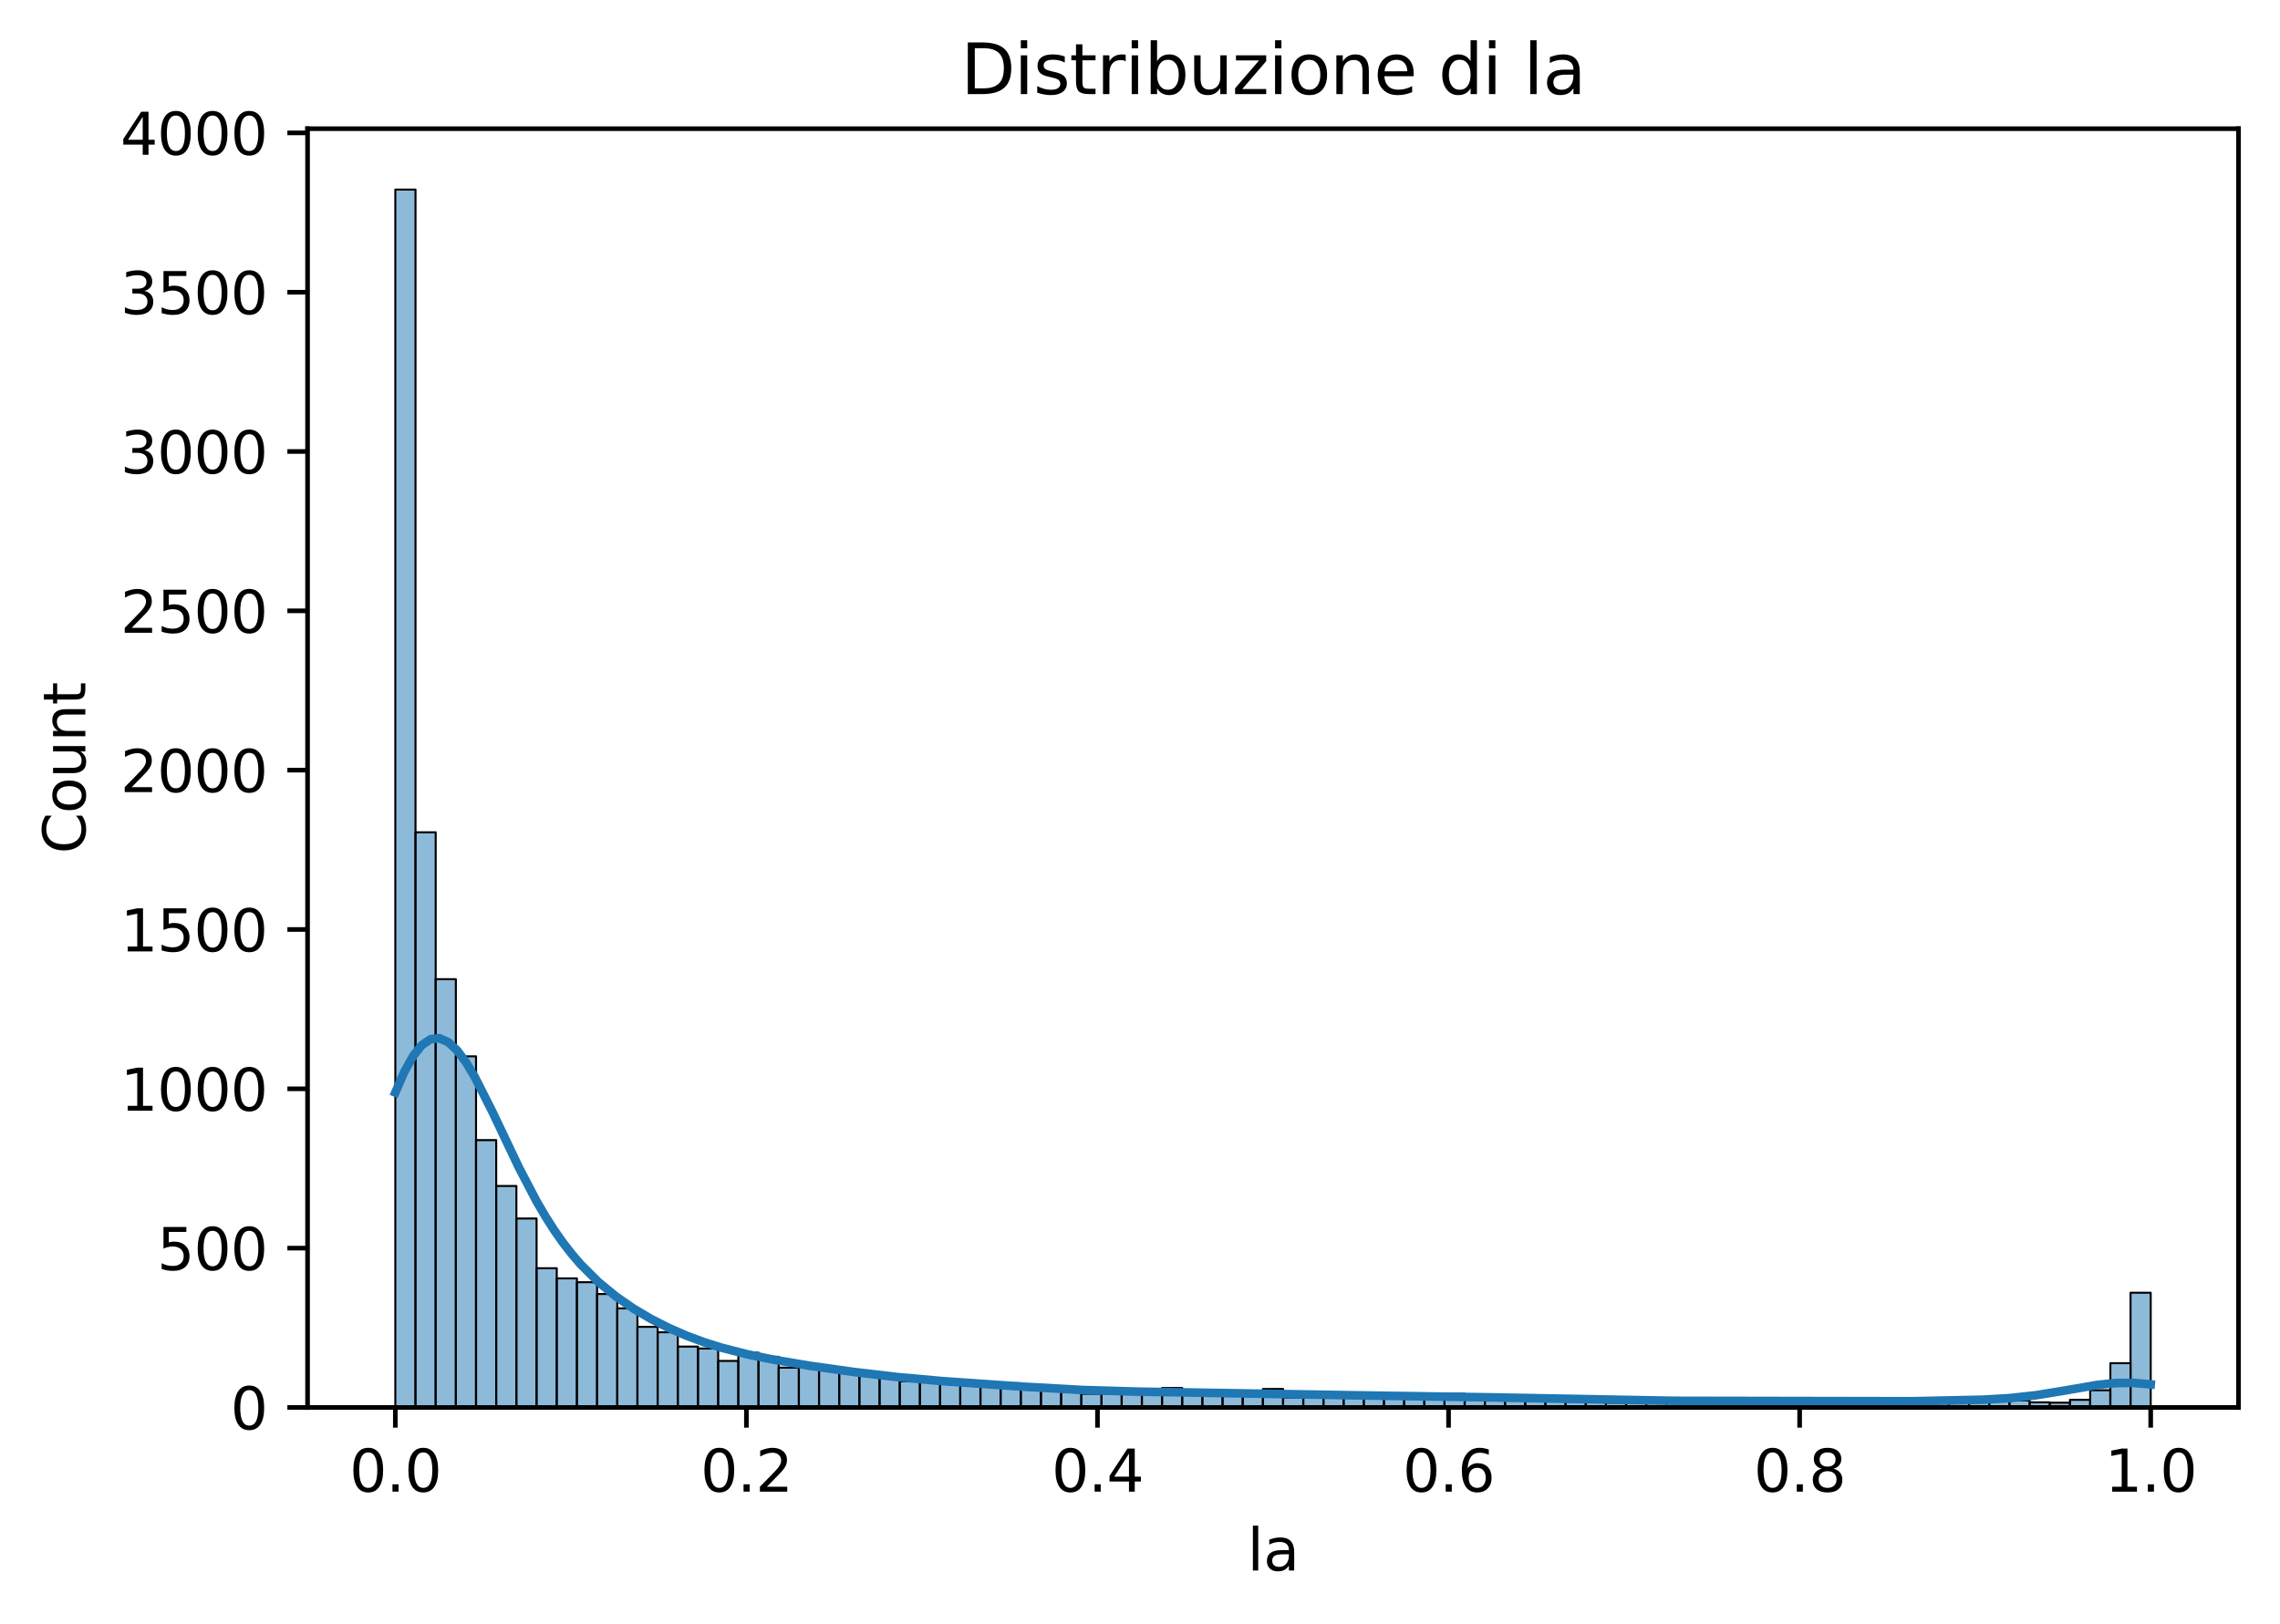 <?xml version="1.0" encoding="utf-8" standalone="no"?>
<!DOCTYPE svg PUBLIC "-//W3C//DTD SVG 1.1//EN"
  "http://www.w3.org/Graphics/SVG/1.1/DTD/svg11.dtd">
<svg xmlns:xlink="http://www.w3.org/1999/xlink" width="395.328pt" height="281.634pt" viewBox="0 0 395.328 281.634" xmlns="http://www.w3.org/2000/svg" version="1.1">
 <defs>
  <style type="text/css">*{stroke-linejoin: round; stroke-linecap: butt}</style>
 </defs>
 <g id="figure_1">
  <g id="patch_1">
   <path d="M 0 281.634 
L 395.328 281.634 
L 395.328 0 
L 0 0 
z
" style="fill: #ffffff"/>
  </g>
  <g id="axes_1">
   <g id="patch_2">
    <path d="M 53.328 244.078 
L 388.128 244.078 
L 388.128 22.318 
L 53.328 22.318 
z
" style="fill: #ffffff"/>
   </g>
   <g id="patch_3">
    <path d="M 68.546 244.078 
L 72.045 244.078 
L 72.045 32.878 
L 68.546 32.878 
z
" clip-path="url(#p21ec391a31)" style="fill: #1f77b4; fill-opacity: 0.5; stroke: #000000; stroke-width: 0.35; stroke-linejoin: miter"/>
   </g>
   <g id="patch_4">
    <path d="M 72.045 244.078 
L 75.543 244.078 
L 75.543 144.336 
L 72.045 144.336 
z
" clip-path="url(#p21ec391a31)" style="fill: #1f77b4; fill-opacity: 0.5; stroke: #000000; stroke-width: 0.35; stroke-linejoin: miter"/>
   </g>
   <g id="patch_5">
    <path d="M 75.543 244.078 
L 79.042 244.078 
L 79.042 169.81 
L 75.543 169.81 
z
" clip-path="url(#p21ec391a31)" style="fill: #1f77b4; fill-opacity: 0.5; stroke: #000000; stroke-width: 0.35; stroke-linejoin: miter"/>
   </g>
   <g id="patch_6">
    <path d="M 79.042 244.078 
L 82.54 244.078 
L 82.54 183.183 
L 79.042 183.183 
z
" clip-path="url(#p21ec391a31)" style="fill: #1f77b4; fill-opacity: 0.5; stroke: #000000; stroke-width: 0.35; stroke-linejoin: miter"/>
   </g>
   <g id="patch_7">
    <path d="M 82.54 244.078 
L 86.038 244.078 
L 86.038 197.716 
L 82.54 197.716 
z
" clip-path="url(#p21ec391a31)" style="fill: #1f77b4; fill-opacity: 0.5; stroke: #000000; stroke-width: 0.35; stroke-linejoin: miter"/>
   </g>
   <g id="patch_8">
    <path d="M 86.038 244.078 
L 89.537 244.078 
L 89.537 205.673 
L 86.038 205.673 
z
" clip-path="url(#p21ec391a31)" style="fill: #1f77b4; fill-opacity: 0.5; stroke: #000000; stroke-width: 0.35; stroke-linejoin: miter"/>
   </g>
   <g id="patch_9">
    <path d="M 89.537 244.078 
L 93.035 244.078 
L 93.035 211.31 
L 89.537 211.31 
z
" clip-path="url(#p21ec391a31)" style="fill: #1f77b4; fill-opacity: 0.5; stroke: #000000; stroke-width: 0.35; stroke-linejoin: miter"/>
   </g>
   <g id="patch_10">
    <path d="M 93.035 244.078 
L 96.534 244.078 
L 96.534 219.93 
L 93.035 219.93 
z
" clip-path="url(#p21ec391a31)" style="fill: #1f77b4; fill-opacity: 0.5; stroke: #000000; stroke-width: 0.35; stroke-linejoin: miter"/>
   </g>
   <g id="patch_11">
    <path d="M 96.534 244.078 
L 100.032 244.078 
L 100.032 221.698 
L 96.534 221.698 
z
" clip-path="url(#p21ec391a31)" style="fill: #1f77b4; fill-opacity: 0.5; stroke: #000000; stroke-width: 0.35; stroke-linejoin: miter"/>
   </g>
   <g id="patch_12">
    <path d="M 100.032 244.078 
L 103.531 244.078 
L 103.531 222.361 
L 100.032 222.361 
z
" clip-path="url(#p21ec391a31)" style="fill: #1f77b4; fill-opacity: 0.5; stroke: #000000; stroke-width: 0.35; stroke-linejoin: miter"/>
   </g>
   <g id="patch_13">
    <path d="M 103.531 244.078 
L 107.029 244.078 
L 107.029 224.406 
L 103.531 224.406 
z
" clip-path="url(#p21ec391a31)" style="fill: #1f77b4; fill-opacity: 0.5; stroke: #000000; stroke-width: 0.35; stroke-linejoin: miter"/>
   </g>
   <g id="patch_14">
    <path d="M 107.029 244.078 
L 110.527 244.078 
L 110.527 226.893 
L 107.029 226.893 
z
" clip-path="url(#p21ec391a31)" style="fill: #1f77b4; fill-opacity: 0.5; stroke: #000000; stroke-width: 0.35; stroke-linejoin: miter"/>
   </g>
   <g id="patch_15">
    <path d="M 110.527 244.078 
L 114.026 244.078 
L 114.026 230.098 
L 110.527 230.098 
z
" clip-path="url(#p21ec391a31)" style="fill: #1f77b4; fill-opacity: 0.5; stroke: #000000; stroke-width: 0.35; stroke-linejoin: miter"/>
   </g>
   <g id="patch_16">
    <path d="M 114.026 244.078 
L 117.524 244.078 
L 117.524 231.037 
L 114.026 231.037 
z
" clip-path="url(#p21ec391a31)" style="fill: #1f77b4; fill-opacity: 0.5; stroke: #000000; stroke-width: 0.35; stroke-linejoin: miter"/>
   </g>
   <g id="patch_17">
    <path d="M 117.524 244.078 
L 121.023 244.078 
L 121.023 233.524 
L 117.524 233.524 
z
" clip-path="url(#p21ec391a31)" style="fill: #1f77b4; fill-opacity: 0.5; stroke: #000000; stroke-width: 0.35; stroke-linejoin: miter"/>
   </g>
   <g id="patch_18">
    <path d="M 121.023 244.078 
L 124.521 244.078 
L 124.521 233.855 
L 121.023 233.855 
z
" clip-path="url(#p21ec391a31)" style="fill: #1f77b4; fill-opacity: 0.5; stroke: #000000; stroke-width: 0.35; stroke-linejoin: miter"/>
   </g>
   <g id="patch_19">
    <path d="M 124.521 244.078 
L 128.02 244.078 
L 128.02 236.01 
L 124.521 236.01 
z
" clip-path="url(#p21ec391a31)" style="fill: #1f77b4; fill-opacity: 0.5; stroke: #000000; stroke-width: 0.35; stroke-linejoin: miter"/>
   </g>
   <g id="patch_20">
    <path d="M 128.02 244.078 
L 131.518 244.078 
L 131.518 234.574 
L 128.02 234.574 
z
" clip-path="url(#p21ec391a31)" style="fill: #1f77b4; fill-opacity: 0.5; stroke: #000000; stroke-width: 0.35; stroke-linejoin: miter"/>
   </g>
   <g id="patch_21">
    <path d="M 131.518 244.078 
L 135.017 244.078 
L 135.017 235.292 
L 131.518 235.292 
z
" clip-path="url(#p21ec391a31)" style="fill: #1f77b4; fill-opacity: 0.5; stroke: #000000; stroke-width: 0.35; stroke-linejoin: miter"/>
   </g>
   <g id="patch_22">
    <path d="M 135.017 244.078 
L 138.515 244.078 
L 138.515 237.171 
L 135.017 237.171 
z
" clip-path="url(#p21ec391a31)" style="fill: #1f77b4; fill-opacity: 0.5; stroke: #000000; stroke-width: 0.35; stroke-linejoin: miter"/>
   </g>
   <g id="patch_23">
    <path d="M 138.515 244.078 
L 142.013 244.078 
L 142.013 236.673 
L 138.515 236.673 
z
" clip-path="url(#p21ec391a31)" style="fill: #1f77b4; fill-opacity: 0.5; stroke: #000000; stroke-width: 0.35; stroke-linejoin: miter"/>
   </g>
   <g id="patch_24">
    <path d="M 142.013 244.078 
L 145.512 244.078 
L 145.512 237.502 
L 142.013 237.502 
z
" clip-path="url(#p21ec391a31)" style="fill: #1f77b4; fill-opacity: 0.5; stroke: #000000; stroke-width: 0.35; stroke-linejoin: miter"/>
   </g>
   <g id="patch_25">
    <path d="M 145.512 244.078 
L 149.01 244.078 
L 149.01 237.889 
L 145.512 237.889 
z
" clip-path="url(#p21ec391a31)" style="fill: #1f77b4; fill-opacity: 0.5; stroke: #000000; stroke-width: 0.35; stroke-linejoin: miter"/>
   </g>
   <g id="patch_26">
    <path d="M 149.01 244.078 
L 152.509 244.078 
L 152.509 238.497 
L 149.01 238.497 
z
" clip-path="url(#p21ec391a31)" style="fill: #1f77b4; fill-opacity: 0.5; stroke: #000000; stroke-width: 0.35; stroke-linejoin: miter"/>
   </g>
   <g id="patch_27">
    <path d="M 152.509 244.078 
L 156.007 244.078 
L 156.007 238.552 
L 152.509 238.552 
z
" clip-path="url(#p21ec391a31)" style="fill: #1f77b4; fill-opacity: 0.5; stroke: #000000; stroke-width: 0.35; stroke-linejoin: miter"/>
   </g>
   <g id="patch_28">
    <path d="M 156.007 244.078 
L 159.506 244.078 
L 159.506 239.547 
L 156.007 239.547 
z
" clip-path="url(#p21ec391a31)" style="fill: #1f77b4; fill-opacity: 0.5; stroke: #000000; stroke-width: 0.35; stroke-linejoin: miter"/>
   </g>
   <g id="patch_29">
    <path d="M 159.506 244.078 
L 163.004 244.078 
L 163.004 239.713 
L 159.506 239.713 
z
" clip-path="url(#p21ec391a31)" style="fill: #1f77b4; fill-opacity: 0.5; stroke: #000000; stroke-width: 0.35; stroke-linejoin: miter"/>
   </g>
   <g id="patch_30">
    <path d="M 163.004 244.078 
L 166.502 244.078 
L 166.502 239.602 
L 163.004 239.602 
z
" clip-path="url(#p21ec391a31)" style="fill: #1f77b4; fill-opacity: 0.5; stroke: #000000; stroke-width: 0.35; stroke-linejoin: miter"/>
   </g>
   <g id="patch_31">
    <path d="M 166.502 244.078 
L 170.001 244.078 
L 170.001 239.878 
L 166.502 239.878 
z
" clip-path="url(#p21ec391a31)" style="fill: #1f77b4; fill-opacity: 0.5; stroke: #000000; stroke-width: 0.35; stroke-linejoin: miter"/>
   </g>
   <g id="patch_32">
    <path d="M 170.001 244.078 
L 173.499 244.078 
L 173.499 240.21 
L 170.001 240.21 
z
" clip-path="url(#p21ec391a31)" style="fill: #1f77b4; fill-opacity: 0.5; stroke: #000000; stroke-width: 0.35; stroke-linejoin: miter"/>
   </g>
   <g id="patch_33">
    <path d="M 173.499 244.078 
L 176.998 244.078 
L 176.998 239.878 
L 173.499 239.878 
z
" clip-path="url(#p21ec391a31)" style="fill: #1f77b4; fill-opacity: 0.5; stroke: #000000; stroke-width: 0.35; stroke-linejoin: miter"/>
   </g>
   <g id="patch_34">
    <path d="M 176.998 244.078 
L 180.496 244.078 
L 180.496 240.818 
L 176.998 240.818 
z
" clip-path="url(#p21ec391a31)" style="fill: #1f77b4; fill-opacity: 0.5; stroke: #000000; stroke-width: 0.35; stroke-linejoin: miter"/>
   </g>
   <g id="patch_35">
    <path d="M 180.496 244.078 
L 183.995 244.078 
L 183.995 241.149 
L 180.496 241.149 
z
" clip-path="url(#p21ec391a31)" style="fill: #1f77b4; fill-opacity: 0.5; stroke: #000000; stroke-width: 0.35; stroke-linejoin: miter"/>
   </g>
   <g id="patch_36">
    <path d="M 183.995 244.078 
L 187.493 244.078 
L 187.493 240.652 
L 183.995 240.652 
z
" clip-path="url(#p21ec391a31)" style="fill: #1f77b4; fill-opacity: 0.5; stroke: #000000; stroke-width: 0.35; stroke-linejoin: miter"/>
   </g>
   <g id="patch_37">
    <path d="M 187.493 244.078 
L 190.991 244.078 
L 190.991 241.702 
L 187.493 241.702 
z
" clip-path="url(#p21ec391a31)" style="fill: #1f77b4; fill-opacity: 0.5; stroke: #000000; stroke-width: 0.35; stroke-linejoin: miter"/>
   </g>
   <g id="patch_38">
    <path d="M 190.991 244.078 
L 194.49 244.078 
L 194.49 241.647 
L 190.991 241.647 
z
" clip-path="url(#p21ec391a31)" style="fill: #1f77b4; fill-opacity: 0.5; stroke: #000000; stroke-width: 0.35; stroke-linejoin: miter"/>
   </g>
   <g id="patch_39">
    <path d="M 194.49 244.078 
L 197.988 244.078 
L 197.988 241.26 
L 194.49 241.26 
z
" clip-path="url(#p21ec391a31)" style="fill: #1f77b4; fill-opacity: 0.5; stroke: #000000; stroke-width: 0.35; stroke-linejoin: miter"/>
   </g>
   <g id="patch_40">
    <path d="M 197.988 244.078 
L 201.487 244.078 
L 201.487 241.591 
L 197.988 241.591 
z
" clip-path="url(#p21ec391a31)" style="fill: #1f77b4; fill-opacity: 0.5; stroke: #000000; stroke-width: 0.35; stroke-linejoin: miter"/>
   </g>
   <g id="patch_41">
    <path d="M 201.487 244.078 
L 204.985 244.078 
L 204.985 240.707 
L 201.487 240.707 
z
" clip-path="url(#p21ec391a31)" style="fill: #1f77b4; fill-opacity: 0.5; stroke: #000000; stroke-width: 0.35; stroke-linejoin: miter"/>
   </g>
   <g id="patch_42">
    <path d="M 204.985 244.078 
L 208.484 244.078 
L 208.484 241.481 
L 204.985 241.481 
z
" clip-path="url(#p21ec391a31)" style="fill: #1f77b4; fill-opacity: 0.5; stroke: #000000; stroke-width: 0.35; stroke-linejoin: miter"/>
   </g>
   <g id="patch_43">
    <path d="M 208.484 244.078 
L 211.982 244.078 
L 211.982 241.923 
L 208.484 241.923 
z
" clip-path="url(#p21ec391a31)" style="fill: #1f77b4; fill-opacity: 0.5; stroke: #000000; stroke-width: 0.35; stroke-linejoin: miter"/>
   </g>
   <g id="patch_44">
    <path d="M 211.982 244.078 
L 215.48 244.078 
L 215.48 242.034 
L 211.982 242.034 
z
" clip-path="url(#p21ec391a31)" style="fill: #1f77b4; fill-opacity: 0.5; stroke: #000000; stroke-width: 0.35; stroke-linejoin: miter"/>
   </g>
   <g id="patch_45">
    <path d="M 215.48 244.078 
L 218.979 244.078 
L 218.979 241.481 
L 215.48 241.481 
z
" clip-path="url(#p21ec391a31)" style="fill: #1f77b4; fill-opacity: 0.5; stroke: #000000; stroke-width: 0.35; stroke-linejoin: miter"/>
   </g>
   <g id="patch_46">
    <path d="M 218.979 244.078 
L 222.477 244.078 
L 222.477 240.873 
L 218.979 240.873 
z
" clip-path="url(#p21ec391a31)" style="fill: #1f77b4; fill-opacity: 0.5; stroke: #000000; stroke-width: 0.35; stroke-linejoin: miter"/>
   </g>
   <g id="patch_47">
    <path d="M 222.477 244.078 
L 225.976 244.078 
L 225.976 242.365 
L 222.477 242.365 
z
" clip-path="url(#p21ec391a31)" style="fill: #1f77b4; fill-opacity: 0.5; stroke: #000000; stroke-width: 0.35; stroke-linejoin: miter"/>
   </g>
   <g id="patch_48">
    <path d="M 225.976 244.078 
L 229.474 244.078 
L 229.474 241.978 
L 225.976 241.978 
z
" clip-path="url(#p21ec391a31)" style="fill: #1f77b4; fill-opacity: 0.5; stroke: #000000; stroke-width: 0.35; stroke-linejoin: miter"/>
   </g>
   <g id="patch_49">
    <path d="M 229.474 244.078 
L 232.973 244.078 
L 232.973 242.31 
L 229.474 242.31 
z
" clip-path="url(#p21ec391a31)" style="fill: #1f77b4; fill-opacity: 0.5; stroke: #000000; stroke-width: 0.35; stroke-linejoin: miter"/>
   </g>
   <g id="patch_50">
    <path d="M 232.973 244.078 
L 236.471 244.078 
L 236.471 242.034 
L 232.973 242.034 
z
" clip-path="url(#p21ec391a31)" style="fill: #1f77b4; fill-opacity: 0.5; stroke: #000000; stroke-width: 0.35; stroke-linejoin: miter"/>
   </g>
   <g id="patch_51">
    <path d="M 236.471 244.078 
L 239.97 244.078 
L 239.97 241.536 
L 236.471 241.536 
z
" clip-path="url(#p21ec391a31)" style="fill: #1f77b4; fill-opacity: 0.5; stroke: #000000; stroke-width: 0.35; stroke-linejoin: miter"/>
   </g>
   <g id="patch_52">
    <path d="M 239.97 244.078 
L 243.468 244.078 
L 243.468 242.144 
L 239.97 242.144 
z
" clip-path="url(#p21ec391a31)" style="fill: #1f77b4; fill-opacity: 0.5; stroke: #000000; stroke-width: 0.35; stroke-linejoin: miter"/>
   </g>
   <g id="patch_53">
    <path d="M 243.468 244.078 
L 246.966 244.078 
L 246.966 242.255 
L 243.468 242.255 
z
" clip-path="url(#p21ec391a31)" style="fill: #1f77b4; fill-opacity: 0.5; stroke: #000000; stroke-width: 0.35; stroke-linejoin: miter"/>
   </g>
   <g id="patch_54">
    <path d="M 246.966 244.078 
L 250.465 244.078 
L 250.465 242.31 
L 246.966 242.31 
z
" clip-path="url(#p21ec391a31)" style="fill: #1f77b4; fill-opacity: 0.5; stroke: #000000; stroke-width: 0.35; stroke-linejoin: miter"/>
   </g>
   <g id="patch_55">
    <path d="M 250.465 244.078 
L 253.963 244.078 
L 253.963 241.702 
L 250.465 241.702 
z
" clip-path="url(#p21ec391a31)" style="fill: #1f77b4; fill-opacity: 0.5; stroke: #000000; stroke-width: 0.35; stroke-linejoin: miter"/>
   </g>
   <g id="patch_56">
    <path d="M 253.963 244.078 
L 257.462 244.078 
L 257.462 242.199 
L 253.963 242.199 
z
" clip-path="url(#p21ec391a31)" style="fill: #1f77b4; fill-opacity: 0.5; stroke: #000000; stroke-width: 0.35; stroke-linejoin: miter"/>
   </g>
   <g id="patch_57">
    <path d="M 257.462 244.078 
L 260.96 244.078 
L 260.96 242.862 
L 257.462 242.862 
z
" clip-path="url(#p21ec391a31)" style="fill: #1f77b4; fill-opacity: 0.5; stroke: #000000; stroke-width: 0.35; stroke-linejoin: miter"/>
   </g>
   <g id="patch_58">
    <path d="M 260.96 244.078 
L 264.459 244.078 
L 264.459 242.31 
L 260.96 242.31 
z
" clip-path="url(#p21ec391a31)" style="fill: #1f77b4; fill-opacity: 0.5; stroke: #000000; stroke-width: 0.35; stroke-linejoin: miter"/>
   </g>
   <g id="patch_59">
    <path d="M 264.459 244.078 
L 267.957 244.078 
L 267.957 242.199 
L 264.459 242.199 
z
" clip-path="url(#p21ec391a31)" style="fill: #1f77b4; fill-opacity: 0.5; stroke: #000000; stroke-width: 0.35; stroke-linejoin: miter"/>
   </g>
   <g id="patch_60">
    <path d="M 267.957 244.078 
L 271.455 244.078 
L 271.455 242.697 
L 267.957 242.697 
z
" clip-path="url(#p21ec391a31)" style="fill: #1f77b4; fill-opacity: 0.5; stroke: #000000; stroke-width: 0.35; stroke-linejoin: miter"/>
   </g>
   <g id="patch_61">
    <path d="M 271.455 244.078 
L 274.954 244.078 
L 274.954 242.144 
L 271.455 242.144 
z
" clip-path="url(#p21ec391a31)" style="fill: #1f77b4; fill-opacity: 0.5; stroke: #000000; stroke-width: 0.35; stroke-linejoin: miter"/>
   </g>
   <g id="patch_62">
    <path d="M 274.954 244.078 
L 278.452 244.078 
L 278.452 243.194 
L 274.954 243.194 
z
" clip-path="url(#p21ec391a31)" style="fill: #1f77b4; fill-opacity: 0.5; stroke: #000000; stroke-width: 0.35; stroke-linejoin: miter"/>
   </g>
   <g id="patch_63">
    <path d="M 278.452 244.078 
L 281.951 244.078 
L 281.951 243.249 
L 278.452 243.249 
z
" clip-path="url(#p21ec391a31)" style="fill: #1f77b4; fill-opacity: 0.5; stroke: #000000; stroke-width: 0.35; stroke-linejoin: miter"/>
   </g>
   <g id="patch_64">
    <path d="M 281.951 244.078 
L 285.449 244.078 
L 285.449 243.028 
L 281.951 243.028 
z
" clip-path="url(#p21ec391a31)" style="fill: #1f77b4; fill-opacity: 0.5; stroke: #000000; stroke-width: 0.35; stroke-linejoin: miter"/>
   </g>
   <g id="patch_65">
    <path d="M 285.449 244.078 
L 288.948 244.078 
L 288.948 242.973 
L 285.449 242.973 
z
" clip-path="url(#p21ec391a31)" style="fill: #1f77b4; fill-opacity: 0.5; stroke: #000000; stroke-width: 0.35; stroke-linejoin: miter"/>
   </g>
   <g id="patch_66">
    <path d="M 288.948 244.078 
L 292.446 244.078 
L 292.446 242.918 
L 288.948 242.918 
z
" clip-path="url(#p21ec391a31)" style="fill: #1f77b4; fill-opacity: 0.5; stroke: #000000; stroke-width: 0.35; stroke-linejoin: miter"/>
   </g>
   <g id="patch_67">
    <path d="M 292.446 244.078 
L 295.944 244.078 
L 295.944 242.752 
L 292.446 242.752 
z
" clip-path="url(#p21ec391a31)" style="fill: #1f77b4; fill-opacity: 0.5; stroke: #000000; stroke-width: 0.35; stroke-linejoin: miter"/>
   </g>
   <g id="patch_68">
    <path d="M 295.944 244.078 
L 299.443 244.078 
L 299.443 242.918 
L 295.944 242.918 
z
" clip-path="url(#p21ec391a31)" style="fill: #1f77b4; fill-opacity: 0.5; stroke: #000000; stroke-width: 0.35; stroke-linejoin: miter"/>
   </g>
   <g id="patch_69">
    <path d="M 299.443 244.078 
L 302.941 244.078 
L 302.941 242.641 
L 299.443 242.641 
z
" clip-path="url(#p21ec391a31)" style="fill: #1f77b4; fill-opacity: 0.5; stroke: #000000; stroke-width: 0.35; stroke-linejoin: miter"/>
   </g>
   <g id="patch_70">
    <path d="M 302.941 244.078 
L 306.44 244.078 
L 306.44 243.249 
L 302.941 243.249 
z
" clip-path="url(#p21ec391a31)" style="fill: #1f77b4; fill-opacity: 0.5; stroke: #000000; stroke-width: 0.35; stroke-linejoin: miter"/>
   </g>
   <g id="patch_71">
    <path d="M 306.44 244.078 
L 309.938 244.078 
L 309.938 243.304 
L 306.44 243.304 
z
" clip-path="url(#p21ec391a31)" style="fill: #1f77b4; fill-opacity: 0.5; stroke: #000000; stroke-width: 0.35; stroke-linejoin: miter"/>
   </g>
   <g id="patch_72">
    <path d="M 309.938 244.078 
L 313.437 244.078 
L 313.437 243.194 
L 309.938 243.194 
z
" clip-path="url(#p21ec391a31)" style="fill: #1f77b4; fill-opacity: 0.5; stroke: #000000; stroke-width: 0.35; stroke-linejoin: miter"/>
   </g>
   <g id="patch_73">
    <path d="M 313.437 244.078 
L 316.935 244.078 
L 316.935 242.807 
L 313.437 242.807 
z
" clip-path="url(#p21ec391a31)" style="fill: #1f77b4; fill-opacity: 0.5; stroke: #000000; stroke-width: 0.35; stroke-linejoin: miter"/>
   </g>
   <g id="patch_74">
    <path d="M 316.935 244.078 
L 320.433 244.078 
L 320.433 243.083 
L 316.935 243.083 
z
" clip-path="url(#p21ec391a31)" style="fill: #1f77b4; fill-opacity: 0.5; stroke: #000000; stroke-width: 0.35; stroke-linejoin: miter"/>
   </g>
   <g id="patch_75">
    <path d="M 320.433 244.078 
L 323.932 244.078 
L 323.932 243.139 
L 320.433 243.139 
z
" clip-path="url(#p21ec391a31)" style="fill: #1f77b4; fill-opacity: 0.5; stroke: #000000; stroke-width: 0.35; stroke-linejoin: miter"/>
   </g>
   <g id="patch_76">
    <path d="M 323.932 244.078 
L 327.43 244.078 
L 327.43 243.415 
L 323.932 243.415 
z
" clip-path="url(#p21ec391a31)" style="fill: #1f77b4; fill-opacity: 0.5; stroke: #000000; stroke-width: 0.35; stroke-linejoin: miter"/>
   </g>
   <g id="patch_77">
    <path d="M 327.43 244.078 
L 330.929 244.078 
L 330.929 243.083 
L 327.43 243.083 
z
" clip-path="url(#p21ec391a31)" style="fill: #1f77b4; fill-opacity: 0.5; stroke: #000000; stroke-width: 0.35; stroke-linejoin: miter"/>
   </g>
   <g id="patch_78">
    <path d="M 330.929 244.078 
L 334.427 244.078 
L 334.427 243.139 
L 330.929 243.139 
z
" clip-path="url(#p21ec391a31)" style="fill: #1f77b4; fill-opacity: 0.5; stroke: #000000; stroke-width: 0.35; stroke-linejoin: miter"/>
   </g>
   <g id="patch_79">
    <path d="M 334.427 244.078 
L 337.926 244.078 
L 337.926 242.862 
L 334.427 242.862 
z
" clip-path="url(#p21ec391a31)" style="fill: #1f77b4; fill-opacity: 0.5; stroke: #000000; stroke-width: 0.35; stroke-linejoin: miter"/>
   </g>
   <g id="patch_80">
    <path d="M 337.926 244.078 
L 341.424 244.078 
L 341.424 242.586 
L 337.926 242.586 
z
" clip-path="url(#p21ec391a31)" style="fill: #1f77b4; fill-opacity: 0.5; stroke: #000000; stroke-width: 0.35; stroke-linejoin: miter"/>
   </g>
   <g id="patch_81">
    <path d="M 341.424 244.078 
L 344.922 244.078 
L 344.922 242.862 
L 341.424 242.862 
z
" clip-path="url(#p21ec391a31)" style="fill: #1f77b4; fill-opacity: 0.5; stroke: #000000; stroke-width: 0.35; stroke-linejoin: miter"/>
   </g>
   <g id="patch_82">
    <path d="M 344.922 244.078 
L 348.421 244.078 
L 348.421 242.697 
L 344.922 242.697 
z
" clip-path="url(#p21ec391a31)" style="fill: #1f77b4; fill-opacity: 0.5; stroke: #000000; stroke-width: 0.35; stroke-linejoin: miter"/>
   </g>
   <g id="patch_83">
    <path d="M 348.421 244.078 
L 351.919 244.078 
L 351.919 242.862 
L 348.421 242.862 
z
" clip-path="url(#p21ec391a31)" style="fill: #1f77b4; fill-opacity: 0.5; stroke: #000000; stroke-width: 0.35; stroke-linejoin: miter"/>
   </g>
   <g id="patch_84">
    <path d="M 351.919 244.078 
L 355.418 244.078 
L 355.418 243.194 
L 351.919 243.194 
z
" clip-path="url(#p21ec391a31)" style="fill: #1f77b4; fill-opacity: 0.5; stroke: #000000; stroke-width: 0.35; stroke-linejoin: miter"/>
   </g>
   <g id="patch_85">
    <path d="M 355.418 244.078 
L 358.916 244.078 
L 358.916 243.249 
L 355.418 243.249 
z
" clip-path="url(#p21ec391a31)" style="fill: #1f77b4; fill-opacity: 0.5; stroke: #000000; stroke-width: 0.35; stroke-linejoin: miter"/>
   </g>
   <g id="patch_86">
    <path d="M 358.916 244.078 
L 362.415 244.078 
L 362.415 242.752 
L 358.916 242.752 
z
" clip-path="url(#p21ec391a31)" style="fill: #1f77b4; fill-opacity: 0.5; stroke: #000000; stroke-width: 0.35; stroke-linejoin: miter"/>
   </g>
   <g id="patch_87">
    <path d="M 362.415 244.078 
L 365.913 244.078 
L 365.913 241.094 
L 362.415 241.094 
z
" clip-path="url(#p21ec391a31)" style="fill: #1f77b4; fill-opacity: 0.5; stroke: #000000; stroke-width: 0.35; stroke-linejoin: miter"/>
   </g>
   <g id="patch_88">
    <path d="M 365.913 244.078 
L 369.412 244.078 
L 369.412 236.397 
L 365.913 236.397 
z
" clip-path="url(#p21ec391a31)" style="fill: #1f77b4; fill-opacity: 0.5; stroke: #000000; stroke-width: 0.35; stroke-linejoin: miter"/>
   </g>
   <g id="patch_89">
    <path d="M 369.412 244.078 
L 372.91 244.078 
L 372.91 224.185 
L 369.412 224.185 
z
" clip-path="url(#p21ec391a31)" style="fill: #1f77b4; fill-opacity: 0.5; stroke: #000000; stroke-width: 0.35; stroke-linejoin: miter"/>
   </g>
   <g id="matplotlib.axis_1">
    <g id="xtick_1">
     <g id="line2d_1">
      <defs>
       <path id="maf704cef86" d="M 0 0 
L 0 3.5 
" style="stroke: #000000; stroke-width: 0.8"/>
      </defs>
      <g>
       <use xlink:href="#maf704cef86" x="68.546" y="244.078" style="stroke: #000000; stroke-width: 0.8"/>
      </g>
     </g>
     <g id="text_1">
      <!-- 0.0 -->
      <g transform="translate(60.595 258.677) scale(0.1 -0.1)">
       <defs>
        <path id="DejaVuSans-30" d="M 2034 4250 
Q 1547 4250 1301 3770 
Q 1056 3291 1056 2328 
Q 1056 1369 1301 889 
Q 1547 409 2034 409 
Q 2525 409 2770 889 
Q 3016 1369 3016 2328 
Q 3016 3291 2770 3770 
Q 2525 4250 2034 4250 
z
M 2034 4750 
Q 2819 4750 3233 4129 
Q 3647 3509 3647 2328 
Q 3647 1150 3233 529 
Q 2819 -91 2034 -91 
Q 1250 -91 836 529 
Q 422 1150 422 2328 
Q 422 3509 836 4129 
Q 1250 4750 2034 4750 
z
" transform="scale(0.016)"/>
        <path id="DejaVuSans-2e" d="M 684 794 
L 1344 794 
L 1344 0 
L 684 0 
L 684 794 
z
" transform="scale(0.016)"/>
       </defs>
       <use xlink:href="#DejaVuSans-30"/>
       <use xlink:href="#DejaVuSans-2e" transform="translate(63.623 0)"/>
       <use xlink:href="#DejaVuSans-30" transform="translate(95.41 0)"/>
      </g>
     </g>
    </g>
    <g id="xtick_2">
     <g id="line2d_2">
      <g>
       <use xlink:href="#maf704cef86" x="129.419" y="244.078" style="stroke: #000000; stroke-width: 0.8"/>
      </g>
     </g>
     <g id="text_2">
      <!-- 0.2 -->
      <g transform="translate(121.467 258.677) scale(0.1 -0.1)">
       <defs>
        <path id="DejaVuSans-32" d="M 1228 531 
L 3431 531 
L 3431 0 
L 469 0 
L 469 531 
Q 828 903 1448 1529 
Q 2069 2156 2228 2338 
Q 2531 2678 2651 2914 
Q 2772 3150 2772 3378 
Q 2772 3750 2511 3984 
Q 2250 4219 1831 4219 
Q 1534 4219 1204 4116 
Q 875 4013 500 3803 
L 500 4441 
Q 881 4594 1212 4672 
Q 1544 4750 1819 4750 
Q 2544 4750 2975 4387 
Q 3406 4025 3406 3419 
Q 3406 3131 3298 2873 
Q 3191 2616 2906 2266 
Q 2828 2175 2409 1742 
Q 1991 1309 1228 531 
z
" transform="scale(0.016)"/>
       </defs>
       <use xlink:href="#DejaVuSans-30"/>
       <use xlink:href="#DejaVuSans-2e" transform="translate(63.623 0)"/>
       <use xlink:href="#DejaVuSans-32" transform="translate(95.41 0)"/>
      </g>
     </g>
    </g>
    <g id="xtick_3">
     <g id="line2d_3">
      <g>
       <use xlink:href="#maf704cef86" x="190.292" y="244.078" style="stroke: #000000; stroke-width: 0.8"/>
      </g>
     </g>
     <g id="text_3">
      <!-- 0.4 -->
      <g transform="translate(182.34 258.677) scale(0.1 -0.1)">
       <defs>
        <path id="DejaVuSans-34" d="M 2419 4116 
L 825 1625 
L 2419 1625 
L 2419 4116 
z
M 2253 4666 
L 3047 4666 
L 3047 1625 
L 3713 1625 
L 3713 1100 
L 3047 1100 
L 3047 0 
L 2419 0 
L 2419 1100 
L 313 1100 
L 313 1709 
L 2253 4666 
z
" transform="scale(0.016)"/>
       </defs>
       <use xlink:href="#DejaVuSans-30"/>
       <use xlink:href="#DejaVuSans-2e" transform="translate(63.623 0)"/>
       <use xlink:href="#DejaVuSans-34" transform="translate(95.41 0)"/>
      </g>
     </g>
    </g>
    <g id="xtick_4">
     <g id="line2d_4">
      <g>
       <use xlink:href="#maf704cef86" x="251.164" y="244.078" style="stroke: #000000; stroke-width: 0.8"/>
      </g>
     </g>
     <g id="text_4">
      <!-- 0.6 -->
      <g transform="translate(243.213 258.677) scale(0.1 -0.1)">
       <defs>
        <path id="DejaVuSans-36" d="M 2113 2584 
Q 1688 2584 1439 2293 
Q 1191 2003 1191 1497 
Q 1191 994 1439 701 
Q 1688 409 2113 409 
Q 2538 409 2786 701 
Q 3034 994 3034 1497 
Q 3034 2003 2786 2293 
Q 2538 2584 2113 2584 
z
M 3366 4563 
L 3366 3988 
Q 3128 4100 2886 4159 
Q 2644 4219 2406 4219 
Q 1781 4219 1451 3797 
Q 1122 3375 1075 2522 
Q 1259 2794 1537 2939 
Q 1816 3084 2150 3084 
Q 2853 3084 3261 2657 
Q 3669 2231 3669 1497 
Q 3669 778 3244 343 
Q 2819 -91 2113 -91 
Q 1303 -91 875 529 
Q 447 1150 447 2328 
Q 447 3434 972 4092 
Q 1497 4750 2381 4750 
Q 2619 4750 2861 4703 
Q 3103 4656 3366 4563 
z
" transform="scale(0.016)"/>
       </defs>
       <use xlink:href="#DejaVuSans-30"/>
       <use xlink:href="#DejaVuSans-2e" transform="translate(63.623 0)"/>
       <use xlink:href="#DejaVuSans-36" transform="translate(95.41 0)"/>
      </g>
     </g>
    </g>
    <g id="xtick_5">
     <g id="line2d_5">
      <g>
       <use xlink:href="#maf704cef86" x="312.037" y="244.078" style="stroke: #000000; stroke-width: 0.8"/>
      </g>
     </g>
     <g id="text_5">
      <!-- 0.8 -->
      <g transform="translate(304.086 258.677) scale(0.1 -0.1)">
       <defs>
        <path id="DejaVuSans-38" d="M 2034 2216 
Q 1584 2216 1326 1975 
Q 1069 1734 1069 1313 
Q 1069 891 1326 650 
Q 1584 409 2034 409 
Q 2484 409 2743 651 
Q 3003 894 3003 1313 
Q 3003 1734 2745 1975 
Q 2488 2216 2034 2216 
z
M 1403 2484 
Q 997 2584 770 2862 
Q 544 3141 544 3541 
Q 544 4100 942 4425 
Q 1341 4750 2034 4750 
Q 2731 4750 3128 4425 
Q 3525 4100 3525 3541 
Q 3525 3141 3298 2862 
Q 3072 2584 2669 2484 
Q 3125 2378 3379 2068 
Q 3634 1759 3634 1313 
Q 3634 634 3220 271 
Q 2806 -91 2034 -91 
Q 1263 -91 848 271 
Q 434 634 434 1313 
Q 434 1759 690 2068 
Q 947 2378 1403 2484 
z
M 1172 3481 
Q 1172 3119 1398 2916 
Q 1625 2713 2034 2713 
Q 2441 2713 2670 2916 
Q 2900 3119 2900 3481 
Q 2900 3844 2670 4047 
Q 2441 4250 2034 4250 
Q 1625 4250 1398 4047 
Q 1172 3844 1172 3481 
z
" transform="scale(0.016)"/>
       </defs>
       <use xlink:href="#DejaVuSans-30"/>
       <use xlink:href="#DejaVuSans-2e" transform="translate(63.623 0)"/>
       <use xlink:href="#DejaVuSans-38" transform="translate(95.41 0)"/>
      </g>
     </g>
    </g>
    <g id="xtick_6">
     <g id="line2d_6">
      <g>
       <use xlink:href="#maf704cef86" x="372.91" y="244.078" style="stroke: #000000; stroke-width: 0.8"/>
      </g>
     </g>
     <g id="text_6">
      <!-- 1.0 -->
      <g transform="translate(364.958 258.677) scale(0.1 -0.1)">
       <defs>
        <path id="DejaVuSans-31" d="M 794 531 
L 1825 531 
L 1825 4091 
L 703 3866 
L 703 4441 
L 1819 4666 
L 2450 4666 
L 2450 531 
L 3481 531 
L 3481 0 
L 794 0 
L 794 531 
z
" transform="scale(0.016)"/>
       </defs>
       <use xlink:href="#DejaVuSans-31"/>
       <use xlink:href="#DejaVuSans-2e" transform="translate(63.623 0)"/>
       <use xlink:href="#DejaVuSans-30" transform="translate(95.41 0)"/>
      </g>
     </g>
    </g>
    <g id="text_7">
     <!-- la -->
     <g transform="translate(216.275 272.355) scale(0.1 -0.1)">
      <defs>
       <path id="DejaVuSans-6c" d="M 603 4863 
L 1178 4863 
L 1178 0 
L 603 0 
L 603 4863 
z
" transform="scale(0.016)"/>
       <path id="DejaVuSans-61" d="M 2194 1759 
Q 1497 1759 1228 1600 
Q 959 1441 959 1056 
Q 959 750 1161 570 
Q 1363 391 1709 391 
Q 2188 391 2477 730 
Q 2766 1069 2766 1631 
L 2766 1759 
L 2194 1759 
z
M 3341 1997 
L 3341 0 
L 2766 0 
L 2766 531 
Q 2569 213 2275 61 
Q 1981 -91 1556 -91 
Q 1019 -91 701 211 
Q 384 513 384 1019 
Q 384 1609 779 1909 
Q 1175 2209 1959 2209 
L 2766 2209 
L 2766 2266 
Q 2766 2663 2505 2880 
Q 2244 3097 1772 3097 
Q 1472 3097 1187 3025 
Q 903 2953 641 2809 
L 641 3341 
Q 956 3463 1253 3523 
Q 1550 3584 1831 3584 
Q 2591 3584 2966 3190 
Q 3341 2797 3341 1997 
z
" transform="scale(0.016)"/>
      </defs>
      <use xlink:href="#DejaVuSans-6c"/>
      <use xlink:href="#DejaVuSans-61" transform="translate(27.783 0)"/>
     </g>
    </g>
   </g>
   <g id="matplotlib.axis_2">
    <g id="ytick_1">
     <g id="line2d_7">
      <defs>
       <path id="m80bf4b8f3b" d="M 0 0 
L -3.5 0 
" style="stroke: #000000; stroke-width: 0.8"/>
      </defs>
      <g>
       <use xlink:href="#m80bf4b8f3b" x="53.328" y="244.078" style="stroke: #000000; stroke-width: 0.8"/>
      </g>
     </g>
     <g id="text_8">
      <!-- 0 -->
      <g transform="translate(39.966 247.877) scale(0.1 -0.1)">
       <use xlink:href="#DejaVuSans-30"/>
      </g>
     </g>
    </g>
    <g id="ytick_2">
     <g id="line2d_8">
      <g>
       <use xlink:href="#m80bf4b8f3b" x="53.328" y="216.449" style="stroke: #000000; stroke-width: 0.8"/>
      </g>
     </g>
     <g id="text_9">
      <!-- 500 -->
      <g transform="translate(27.241 220.248) scale(0.1 -0.1)">
       <defs>
        <path id="DejaVuSans-35" d="M 691 4666 
L 3169 4666 
L 3169 4134 
L 1269 4134 
L 1269 2991 
Q 1406 3038 1543 3061 
Q 1681 3084 1819 3084 
Q 2600 3084 3056 2656 
Q 3513 2228 3513 1497 
Q 3513 744 3044 326 
Q 2575 -91 1722 -91 
Q 1428 -91 1123 -41 
Q 819 9 494 109 
L 494 744 
Q 775 591 1075 516 
Q 1375 441 1709 441 
Q 2250 441 2565 725 
Q 2881 1009 2881 1497 
Q 2881 1984 2565 2268 
Q 2250 2553 1709 2553 
Q 1456 2553 1204 2497 
Q 953 2441 691 2322 
L 691 4666 
z
" transform="scale(0.016)"/>
       </defs>
       <use xlink:href="#DejaVuSans-35"/>
       <use xlink:href="#DejaVuSans-30" transform="translate(63.623 0)"/>
       <use xlink:href="#DejaVuSans-30" transform="translate(127.246 0)"/>
      </g>
     </g>
    </g>
    <g id="ytick_3">
     <g id="line2d_9">
      <g>
       <use xlink:href="#m80bf4b8f3b" x="53.328" y="188.819" style="stroke: #000000; stroke-width: 0.8"/>
      </g>
     </g>
     <g id="text_10">
      <!-- 1000 -->
      <g transform="translate(20.878 192.618) scale(0.1 -0.1)">
       <use xlink:href="#DejaVuSans-31"/>
       <use xlink:href="#DejaVuSans-30" transform="translate(63.623 0)"/>
       <use xlink:href="#DejaVuSans-30" transform="translate(127.246 0)"/>
       <use xlink:href="#DejaVuSans-30" transform="translate(190.869 0)"/>
      </g>
     </g>
    </g>
    <g id="ytick_4">
     <g id="line2d_10">
      <g>
       <use xlink:href="#m80bf4b8f3b" x="53.328" y="161.19" style="stroke: #000000; stroke-width: 0.8"/>
      </g>
     </g>
     <g id="text_11">
      <!-- 1500 -->
      <g transform="translate(20.878 164.989) scale(0.1 -0.1)">
       <use xlink:href="#DejaVuSans-31"/>
       <use xlink:href="#DejaVuSans-35" transform="translate(63.623 0)"/>
       <use xlink:href="#DejaVuSans-30" transform="translate(127.246 0)"/>
       <use xlink:href="#DejaVuSans-30" transform="translate(190.869 0)"/>
      </g>
     </g>
    </g>
    <g id="ytick_5">
     <g id="line2d_11">
      <g>
       <use xlink:href="#m80bf4b8f3b" x="53.328" y="133.56" style="stroke: #000000; stroke-width: 0.8"/>
      </g>
     </g>
     <g id="text_12">
      <!-- 2000 -->
      <g transform="translate(20.878 137.359) scale(0.1 -0.1)">
       <use xlink:href="#DejaVuSans-32"/>
       <use xlink:href="#DejaVuSans-30" transform="translate(63.623 0)"/>
       <use xlink:href="#DejaVuSans-30" transform="translate(127.246 0)"/>
       <use xlink:href="#DejaVuSans-30" transform="translate(190.869 0)"/>
      </g>
     </g>
    </g>
    <g id="ytick_6">
     <g id="line2d_12">
      <g>
       <use xlink:href="#m80bf4b8f3b" x="53.328" y="105.931" style="stroke: #000000; stroke-width: 0.8"/>
      </g>
     </g>
     <g id="text_13">
      <!-- 2500 -->
      <g transform="translate(20.878 109.73) scale(0.1 -0.1)">
       <use xlink:href="#DejaVuSans-32"/>
       <use xlink:href="#DejaVuSans-35" transform="translate(63.623 0)"/>
       <use xlink:href="#DejaVuSans-30" transform="translate(127.246 0)"/>
       <use xlink:href="#DejaVuSans-30" transform="translate(190.869 0)"/>
      </g>
     </g>
    </g>
    <g id="ytick_7">
     <g id="line2d_13">
      <g>
       <use xlink:href="#m80bf4b8f3b" x="53.328" y="78.301" style="stroke: #000000; stroke-width: 0.8"/>
      </g>
     </g>
     <g id="text_14">
      <!-- 3000 -->
      <g transform="translate(20.878 82.1) scale(0.1 -0.1)">
       <defs>
        <path id="DejaVuSans-33" d="M 2597 2516 
Q 3050 2419 3304 2112 
Q 3559 1806 3559 1356 
Q 3559 666 3084 287 
Q 2609 -91 1734 -91 
Q 1441 -91 1130 -33 
Q 819 25 488 141 
L 488 750 
Q 750 597 1062 519 
Q 1375 441 1716 441 
Q 2309 441 2620 675 
Q 2931 909 2931 1356 
Q 2931 1769 2642 2001 
Q 2353 2234 1838 2234 
L 1294 2234 
L 1294 2753 
L 1863 2753 
Q 2328 2753 2575 2939 
Q 2822 3125 2822 3475 
Q 2822 3834 2567 4026 
Q 2313 4219 1838 4219 
Q 1578 4219 1281 4162 
Q 984 4106 628 3988 
L 628 4550 
Q 988 4650 1302 4700 
Q 1616 4750 1894 4750 
Q 2613 4750 3031 4423 
Q 3450 4097 3450 3541 
Q 3450 3153 3228 2886 
Q 3006 2619 2597 2516 
z
" transform="scale(0.016)"/>
       </defs>
       <use xlink:href="#DejaVuSans-33"/>
       <use xlink:href="#DejaVuSans-30" transform="translate(63.623 0)"/>
       <use xlink:href="#DejaVuSans-30" transform="translate(127.246 0)"/>
       <use xlink:href="#DejaVuSans-30" transform="translate(190.869 0)"/>
      </g>
     </g>
    </g>
    <g id="ytick_8">
     <g id="line2d_14">
      <g>
       <use xlink:href="#m80bf4b8f3b" x="53.328" y="50.672" style="stroke: #000000; stroke-width: 0.8"/>
      </g>
     </g>
     <g id="text_15">
      <!-- 3500 -->
      <g transform="translate(20.878 54.471) scale(0.1 -0.1)">
       <use xlink:href="#DejaVuSans-33"/>
       <use xlink:href="#DejaVuSans-35" transform="translate(63.623 0)"/>
       <use xlink:href="#DejaVuSans-30" transform="translate(127.246 0)"/>
       <use xlink:href="#DejaVuSans-30" transform="translate(190.869 0)"/>
      </g>
     </g>
    </g>
    <g id="ytick_9">
     <g id="line2d_15">
      <g>
       <use xlink:href="#m80bf4b8f3b" x="53.328" y="23.042" style="stroke: #000000; stroke-width: 0.8"/>
      </g>
     </g>
     <g id="text_16">
      <!-- 4000 -->
      <g transform="translate(20.878 26.841) scale(0.1 -0.1)">
       <use xlink:href="#DejaVuSans-34"/>
       <use xlink:href="#DejaVuSans-30" transform="translate(63.623 0)"/>
       <use xlink:href="#DejaVuSans-30" transform="translate(127.246 0)"/>
       <use xlink:href="#DejaVuSans-30" transform="translate(190.869 0)"/>
      </g>
     </g>
    </g>
    <g id="text_17">
     <!-- Count -->
     <g transform="translate(14.798 148.047) rotate(-90) scale(0.1 -0.1)">
      <defs>
       <path id="DejaVuSans-43" d="M 4122 4306 
L 4122 3641 
Q 3803 3938 3442 4084 
Q 3081 4231 2675 4231 
Q 1875 4231 1450 3742 
Q 1025 3253 1025 2328 
Q 1025 1406 1450 917 
Q 1875 428 2675 428 
Q 3081 428 3442 575 
Q 3803 722 4122 1019 
L 4122 359 
Q 3791 134 3420 21 
Q 3050 -91 2638 -91 
Q 1578 -91 968 557 
Q 359 1206 359 2328 
Q 359 3453 968 4101 
Q 1578 4750 2638 4750 
Q 3056 4750 3426 4639 
Q 3797 4528 4122 4306 
z
" transform="scale(0.016)"/>
       <path id="DejaVuSans-6f" d="M 1959 3097 
Q 1497 3097 1228 2736 
Q 959 2375 959 1747 
Q 959 1119 1226 758 
Q 1494 397 1959 397 
Q 2419 397 2687 759 
Q 2956 1122 2956 1747 
Q 2956 2369 2687 2733 
Q 2419 3097 1959 3097 
z
M 1959 3584 
Q 2709 3584 3137 3096 
Q 3566 2609 3566 1747 
Q 3566 888 3137 398 
Q 2709 -91 1959 -91 
Q 1206 -91 779 398 
Q 353 888 353 1747 
Q 353 2609 779 3096 
Q 1206 3584 1959 3584 
z
" transform="scale(0.016)"/>
       <path id="DejaVuSans-75" d="M 544 1381 
L 544 3500 
L 1119 3500 
L 1119 1403 
Q 1119 906 1312 657 
Q 1506 409 1894 409 
Q 2359 409 2629 706 
Q 2900 1003 2900 1516 
L 2900 3500 
L 3475 3500 
L 3475 0 
L 2900 0 
L 2900 538 
Q 2691 219 2414 64 
Q 2138 -91 1772 -91 
Q 1169 -91 856 284 
Q 544 659 544 1381 
z
M 1991 3584 
L 1991 3584 
z
" transform="scale(0.016)"/>
       <path id="DejaVuSans-6e" d="M 3513 2113 
L 3513 0 
L 2938 0 
L 2938 2094 
Q 2938 2591 2744 2837 
Q 2550 3084 2163 3084 
Q 1697 3084 1428 2787 
Q 1159 2491 1159 1978 
L 1159 0 
L 581 0 
L 581 3500 
L 1159 3500 
L 1159 2956 
Q 1366 3272 1645 3428 
Q 1925 3584 2291 3584 
Q 2894 3584 3203 3211 
Q 3513 2838 3513 2113 
z
" transform="scale(0.016)"/>
       <path id="DejaVuSans-74" d="M 1172 4494 
L 1172 3500 
L 2356 3500 
L 2356 3053 
L 1172 3053 
L 1172 1153 
Q 1172 725 1289 603 
Q 1406 481 1766 481 
L 2356 481 
L 2356 0 
L 1766 0 
Q 1100 0 847 248 
Q 594 497 594 1153 
L 594 3053 
L 172 3053 
L 172 3500 
L 594 3500 
L 594 4494 
L 1172 4494 
z
" transform="scale(0.016)"/>
      </defs>
      <use xlink:href="#DejaVuSans-43"/>
      <use xlink:href="#DejaVuSans-6f" transform="translate(69.824 0)"/>
      <use xlink:href="#DejaVuSans-75" transform="translate(131.006 0)"/>
      <use xlink:href="#DejaVuSans-6e" transform="translate(194.385 0)"/>
      <use xlink:href="#DejaVuSans-74" transform="translate(257.764 0)"/>
     </g>
    </g>
   </g>
   <g id="line2d_16">
    <path d="M 68.546 189.469 
L 70.076 185.94 
L 71.605 183.17 
L 73.135 181.247 
L 74.664 180.211 
L 76.194 180.056 
L 77.723 180.731 
L 79.253 182.151 
L 80.782 184.2 
L 82.311 186.747 
L 85.37 192.793 
L 89.959 202.445 
L 93.018 208.296 
L 94.547 210.916 
L 96.077 213.315 
L 97.606 215.495 
L 99.136 217.465 
L 100.665 219.244 
L 103.724 222.3 
L 106.783 224.818 
L 109.842 226.933 
L 112.901 228.738 
L 115.96 230.291 
L 119.019 231.626 
L 122.078 232.764 
L 125.137 233.726 
L 129.725 234.897 
L 134.313 235.829 
L 140.431 236.854 
L 148.079 237.932 
L 155.726 238.821 
L 163.373 239.51 
L 177.138 240.46 
L 187.845 241.057 
L 197.021 241.329 
L 238.317 242.028 
L 258.2 242.322 
L 290.319 242.926 
L 331.614 243.002 
L 343.85 242.733 
L 348.438 242.463 
L 353.027 241.961 
L 357.615 241.212 
L 363.733 240.161 
L 366.792 239.85 
L 369.851 239.812 
L 372.91 240.077 
L 372.91 240.077 
" clip-path="url(#p21ec391a31)" style="fill: none; stroke: #1f77b4; stroke-width: 1.5; stroke-linecap: square"/>
   </g>
   <g id="patch_90">
    <path d="M 53.328 244.078 
L 53.328 22.318 
" style="fill: none; stroke: #000000; stroke-width: 0.8; stroke-linejoin: miter; stroke-linecap: square"/>
   </g>
   <g id="patch_91">
    <path d="M 388.128 244.078 
L 388.128 22.318 
" style="fill: none; stroke: #000000; stroke-width: 0.8; stroke-linejoin: miter; stroke-linecap: square"/>
   </g>
   <g id="patch_92">
    <path d="M 53.328 244.078 
L 388.128 244.078 
" style="fill: none; stroke: #000000; stroke-width: 0.8; stroke-linejoin: miter; stroke-linecap: square"/>
   </g>
   <g id="patch_93">
    <path d="M 53.328 22.318 
L 388.128 22.318 
" style="fill: none; stroke: #000000; stroke-width: 0.8; stroke-linejoin: miter; stroke-linecap: square"/>
   </g>
   <g id="text_18">
    <!-- Distribuzione di la -->
    <g transform="translate(166.603 16.318) scale(0.12 -0.12)">
     <defs>
      <path id="DejaVuSans-44" d="M 1259 4147 
L 1259 519 
L 2022 519 
Q 2988 519 3436 956 
Q 3884 1394 3884 2338 
Q 3884 3275 3436 3711 
Q 2988 4147 2022 4147 
L 1259 4147 
z
M 628 4666 
L 1925 4666 
Q 3281 4666 3915 4102 
Q 4550 3538 4550 2338 
Q 4550 1131 3912 565 
Q 3275 0 1925 0 
L 628 0 
L 628 4666 
z
" transform="scale(0.016)"/>
      <path id="DejaVuSans-69" d="M 603 3500 
L 1178 3500 
L 1178 0 
L 603 0 
L 603 3500 
z
M 603 4863 
L 1178 4863 
L 1178 4134 
L 603 4134 
L 603 4863 
z
" transform="scale(0.016)"/>
      <path id="DejaVuSans-73" d="M 2834 3397 
L 2834 2853 
Q 2591 2978 2328 3040 
Q 2066 3103 1784 3103 
Q 1356 3103 1142 2972 
Q 928 2841 928 2578 
Q 928 2378 1081 2264 
Q 1234 2150 1697 2047 
L 1894 2003 
Q 2506 1872 2764 1633 
Q 3022 1394 3022 966 
Q 3022 478 2636 193 
Q 2250 -91 1575 -91 
Q 1294 -91 989 -36 
Q 684 19 347 128 
L 347 722 
Q 666 556 975 473 
Q 1284 391 1588 391 
Q 1994 391 2212 530 
Q 2431 669 2431 922 
Q 2431 1156 2273 1281 
Q 2116 1406 1581 1522 
L 1381 1569 
Q 847 1681 609 1914 
Q 372 2147 372 2553 
Q 372 3047 722 3315 
Q 1072 3584 1716 3584 
Q 2034 3584 2315 3537 
Q 2597 3491 2834 3397 
z
" transform="scale(0.016)"/>
      <path id="DejaVuSans-72" d="M 2631 2963 
Q 2534 3019 2420 3045 
Q 2306 3072 2169 3072 
Q 1681 3072 1420 2755 
Q 1159 2438 1159 1844 
L 1159 0 
L 581 0 
L 581 3500 
L 1159 3500 
L 1159 2956 
Q 1341 3275 1631 3429 
Q 1922 3584 2338 3584 
Q 2397 3584 2469 3576 
Q 2541 3569 2628 3553 
L 2631 2963 
z
" transform="scale(0.016)"/>
      <path id="DejaVuSans-62" d="M 3116 1747 
Q 3116 2381 2855 2742 
Q 2594 3103 2138 3103 
Q 1681 3103 1420 2742 
Q 1159 2381 1159 1747 
Q 1159 1113 1420 752 
Q 1681 391 2138 391 
Q 2594 391 2855 752 
Q 3116 1113 3116 1747 
z
M 1159 2969 
Q 1341 3281 1617 3432 
Q 1894 3584 2278 3584 
Q 2916 3584 3314 3078 
Q 3713 2572 3713 1747 
Q 3713 922 3314 415 
Q 2916 -91 2278 -91 
Q 1894 -91 1617 61 
Q 1341 213 1159 525 
L 1159 0 
L 581 0 
L 581 4863 
L 1159 4863 
L 1159 2969 
z
" transform="scale(0.016)"/>
      <path id="DejaVuSans-7a" d="M 353 3500 
L 3084 3500 
L 3084 2975 
L 922 459 
L 3084 459 
L 3084 0 
L 275 0 
L 275 525 
L 2438 3041 
L 353 3041 
L 353 3500 
z
" transform="scale(0.016)"/>
      <path id="DejaVuSans-65" d="M 3597 1894 
L 3597 1613 
L 953 1613 
Q 991 1019 1311 708 
Q 1631 397 2203 397 
Q 2534 397 2845 478 
Q 3156 559 3463 722 
L 3463 178 
Q 3153 47 2828 -22 
Q 2503 -91 2169 -91 
Q 1331 -91 842 396 
Q 353 884 353 1716 
Q 353 2575 817 3079 
Q 1281 3584 2069 3584 
Q 2775 3584 3186 3129 
Q 3597 2675 3597 1894 
z
M 3022 2063 
Q 3016 2534 2758 2815 
Q 2500 3097 2075 3097 
Q 1594 3097 1305 2825 
Q 1016 2553 972 2059 
L 3022 2063 
z
" transform="scale(0.016)"/>
      <path id="DejaVuSans-20" transform="scale(0.016)"/>
      <path id="DejaVuSans-64" d="M 2906 2969 
L 2906 4863 
L 3481 4863 
L 3481 0 
L 2906 0 
L 2906 525 
Q 2725 213 2448 61 
Q 2172 -91 1784 -91 
Q 1150 -91 751 415 
Q 353 922 353 1747 
Q 353 2572 751 3078 
Q 1150 3584 1784 3584 
Q 2172 3584 2448 3432 
Q 2725 3281 2906 2969 
z
M 947 1747 
Q 947 1113 1208 752 
Q 1469 391 1925 391 
Q 2381 391 2643 752 
Q 2906 1113 2906 1747 
Q 2906 2381 2643 2742 
Q 2381 3103 1925 3103 
Q 1469 3103 1208 2742 
Q 947 2381 947 1747 
z
" transform="scale(0.016)"/>
     </defs>
     <use xlink:href="#DejaVuSans-44"/>
     <use xlink:href="#DejaVuSans-69" transform="translate(77.002 0)"/>
     <use xlink:href="#DejaVuSans-73" transform="translate(104.785 0)"/>
     <use xlink:href="#DejaVuSans-74" transform="translate(156.885 0)"/>
     <use xlink:href="#DejaVuSans-72" transform="translate(196.094 0)"/>
     <use xlink:href="#DejaVuSans-69" transform="translate(237.207 0)"/>
     <use xlink:href="#DejaVuSans-62" transform="translate(264.99 0)"/>
     <use xlink:href="#DejaVuSans-75" transform="translate(328.467 0)"/>
     <use xlink:href="#DejaVuSans-7a" transform="translate(391.846 0)"/>
     <use xlink:href="#DejaVuSans-69" transform="translate(444.336 0)"/>
     <use xlink:href="#DejaVuSans-6f" transform="translate(472.119 0)"/>
     <use xlink:href="#DejaVuSans-6e" transform="translate(533.301 0)"/>
     <use xlink:href="#DejaVuSans-65" transform="translate(596.68 0)"/>
     <use xlink:href="#DejaVuSans-20" transform="translate(658.203 0)"/>
     <use xlink:href="#DejaVuSans-64" transform="translate(689.99 0)"/>
     <use xlink:href="#DejaVuSans-69" transform="translate(753.467 0)"/>
     <use xlink:href="#DejaVuSans-20" transform="translate(781.25 0)"/>
     <use xlink:href="#DejaVuSans-6c" transform="translate(813.037 0)"/>
     <use xlink:href="#DejaVuSans-61" transform="translate(840.82 0)"/>
    </g>
   </g>
  </g>
 </g>
 <defs>
  <clipPath id="p21ec391a31">
   <rect x="53.328" y="22.318" width="334.8" height="221.76"/>
  </clipPath>
 </defs>
</svg>
